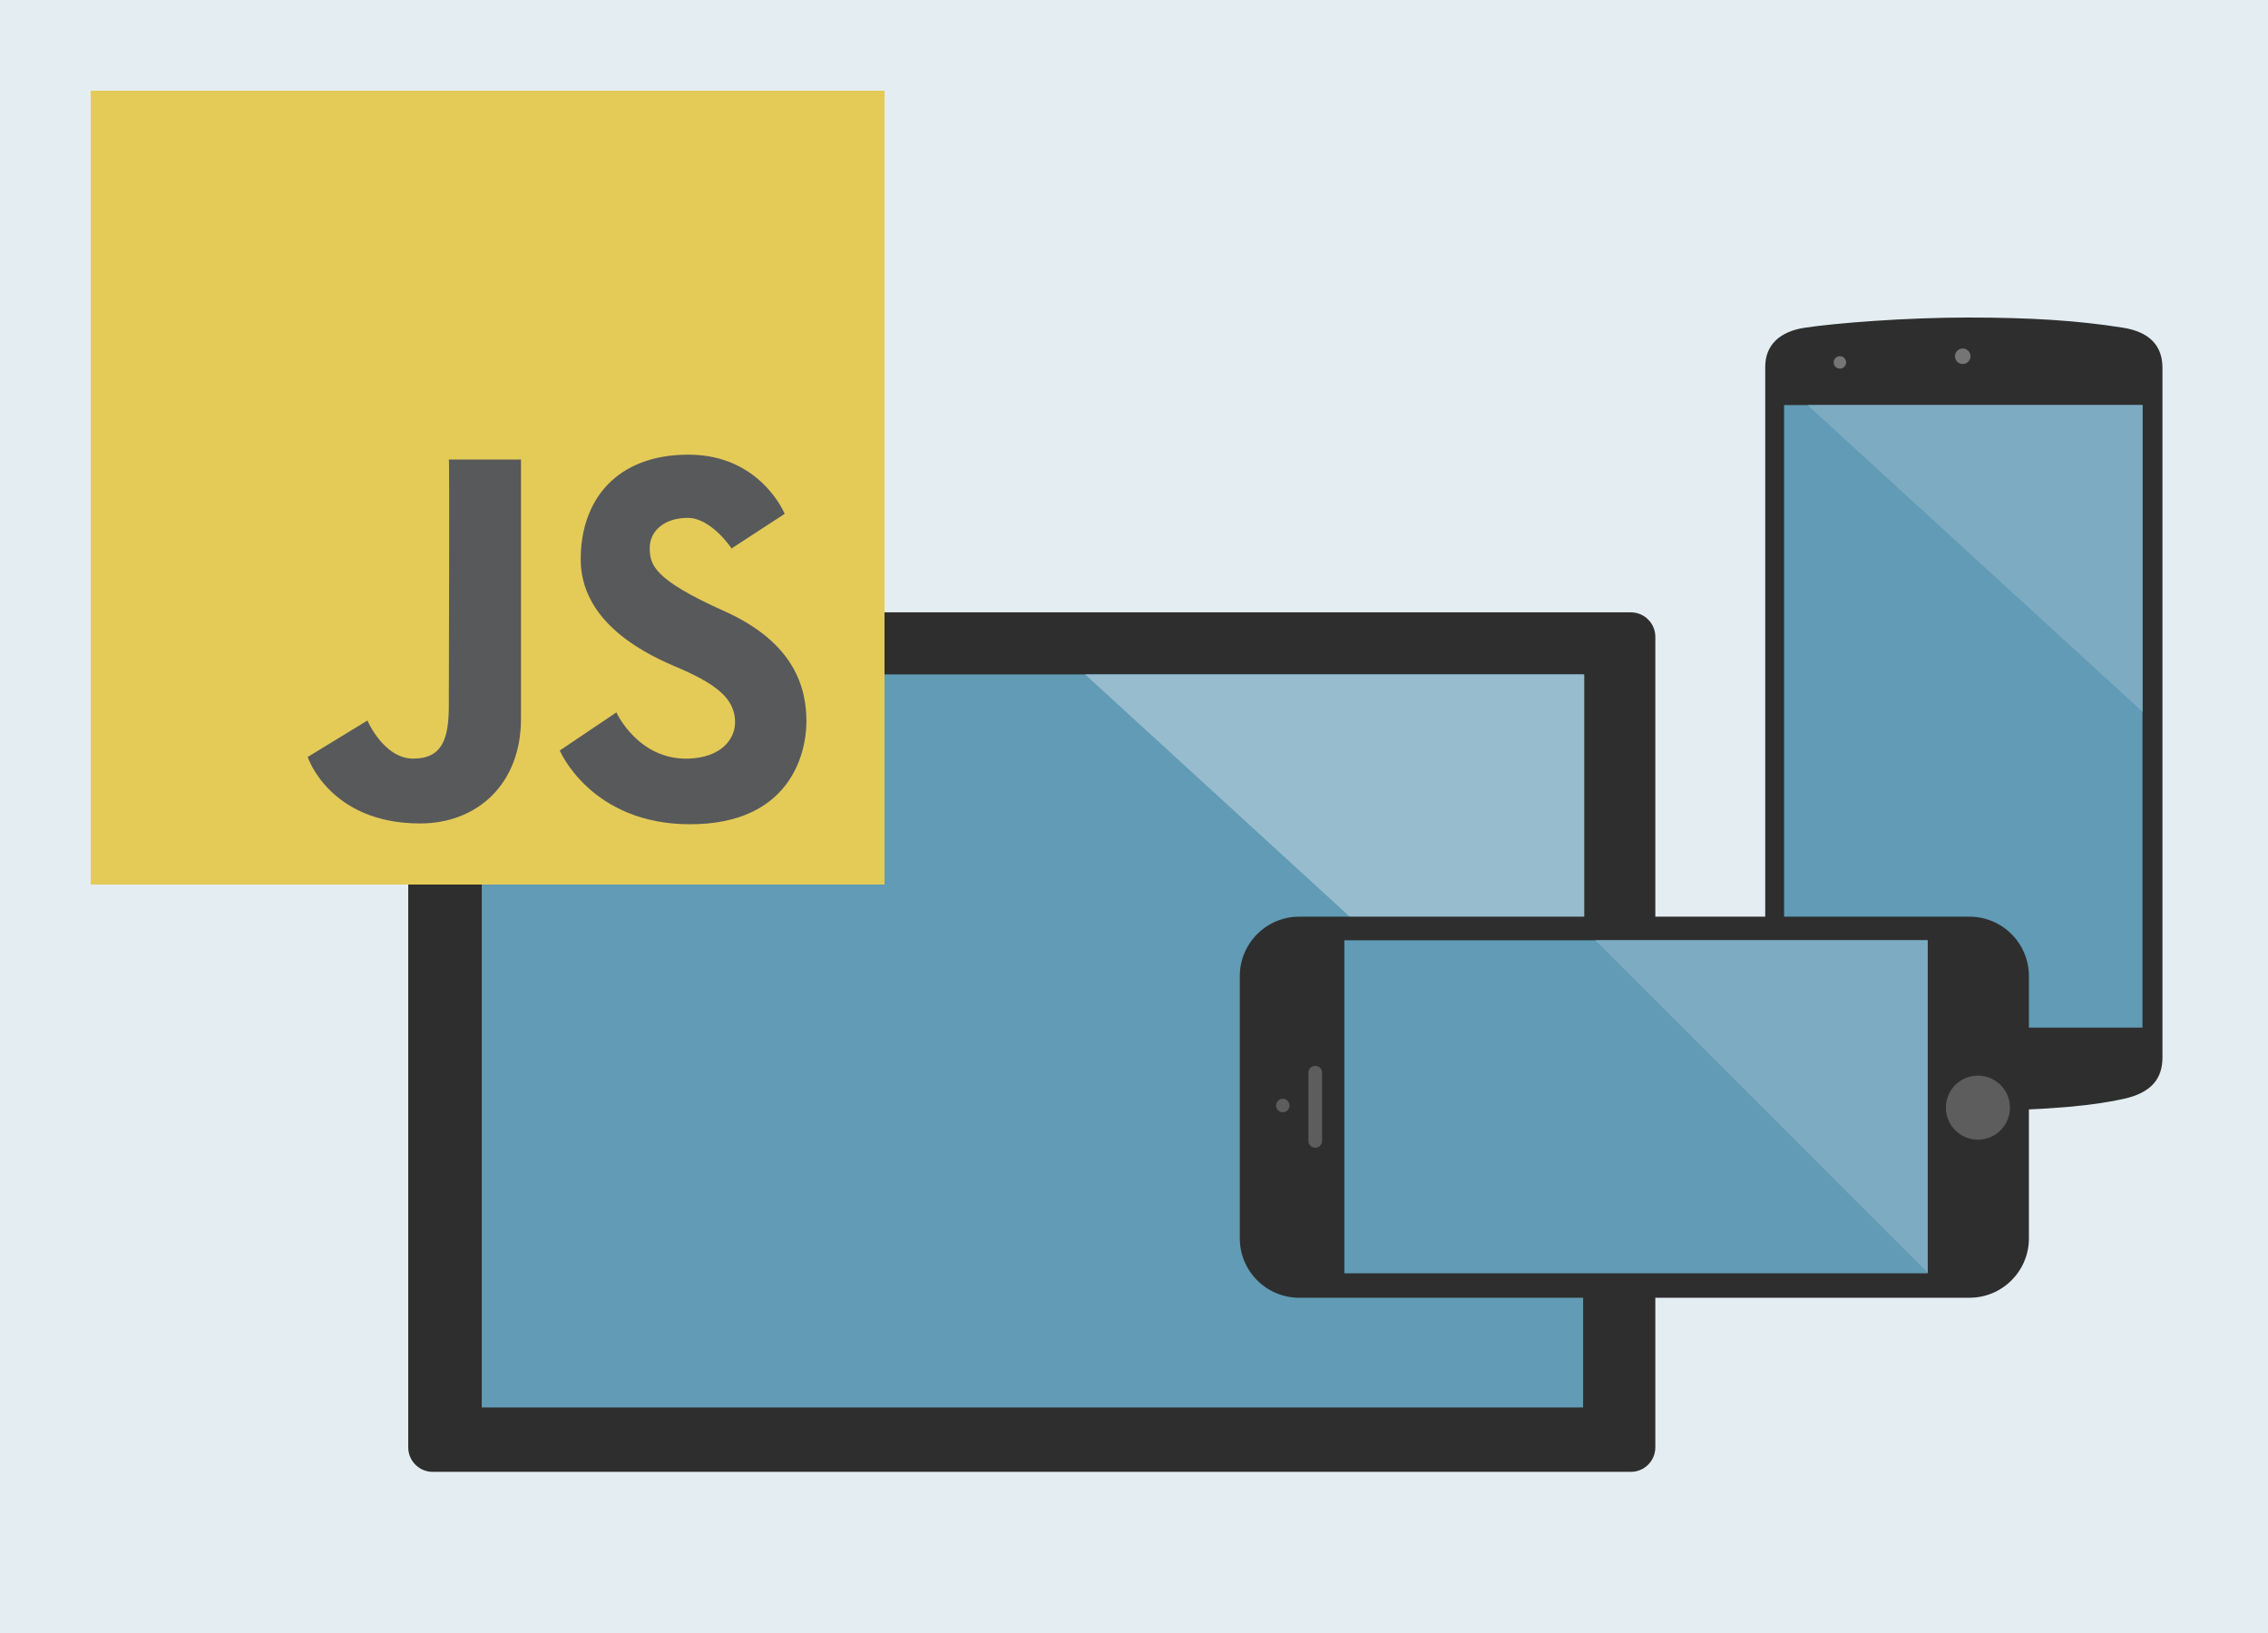 <?xml version="1.0" encoding="utf-8"?>
<!-- Generator: Adobe Illustrator 20.1.0, SVG Export Plug-In . SVG Version: 6.00 Build 0)  -->
<svg version="1.1" id="Layer_1" xmlns="http://www.w3.org/2000/svg" xmlns:xlink="http://www.w3.org/1999/xlink" x="0px" y="0px"
	 viewBox="0 0 200 144" style="enable-background:new 0 0 200 144;" xml:space="preserve">
<style type="text/css">
	.st0{fill:#E4EDF1;}
	.st1{fill:#E3E3E3;}
	.st2{fill:#5E5E5E;}
	.st3{fill:#2E2E2E;}
	.st4{fill:#7CABC2;}
	.st5{fill:#96BCCE;}
	.st6{fill:#2C3E50;}
	.st7{clip-path:url(#SVGID_2_);fill:#447995;}
	.st8{fill:#FFFFFF;}
	
		.st9{fill-rule:evenodd;clip-rule:evenodd;fill:none;stroke:#E3E3E3;stroke-width:1.309;stroke-linecap:round;stroke-linejoin:round;stroke-miterlimit:10;stroke-dasharray:1.309,2.618;}
	.st10{fill:#5D5D5D;}
	.st11{fill:#C7C7C7;}
	.st12{fill:none;stroke:#909090;stroke-width:1.174;stroke-miterlimit:10;stroke-dasharray:2.349,3.523;}
	.st13{fill:#395B71;}
	.st14{fill-rule:evenodd;clip-rule:evenodd;fill:#395B71;}
	.st15{fill-rule:evenodd;clip-rule:evenodd;fill:#2E2E2E;}
	.st16{fill:#2C3E58;}
	.st17{fill:#447995;}
	.st18{fill:none;}
	.st19{fill:#4889A8;}
	.st20{fill:#929090;}
	.st21{fill:#96BBCD;}
	.st22{fill:#3A5C71;}
	.st23{fill:#757575;}
	.st24{fill:#682A7A;}
	.st25{fill:#478AA9;}
	.st26{fill:#672A79;}
	.st27{fill:#334D63;}
	.st28{fill:#5D5F5E;}
	.st29{fill:#FAB516;}
	.st30{fill:#F5891F;}
	.st31{fill:#CB6D29;}
	.st32{fill:#171717;}
	.st33{fill:#CADEE6;}
	.st34{opacity:0.41;fill:#929090;}
	.st35{clip-path:url(#SVGID_4_);}
	.st36{clip-path:url(#SVGID_6_);}
	.st37{fill:#FE8B0C;}
	.st38{fill:#231F20;}
	.st39{fill:#909090;}
	.st40{fill:#2E2E2E;stroke:#8F8F8F;stroke-width:0.751;stroke-miterlimit:10;}
	.st41{fill:#8F8F8F;}
	.st42{fill:#C6C6C6;}
	.st43{fill:#777677;}
	.st44{fill:#D9DCE1;}
	.st45{clip-path:url(#SVGID_8_);}
	.st46{fill:none;stroke:#909090;stroke-miterlimit:10;stroke-dasharray:2,2;}
	.st47{fill:#ACACAC;}
	.st48{fill-rule:evenodd;clip-rule:evenodd;fill:#7CABC2;}
	.st49{fill-rule:evenodd;clip-rule:evenodd;fill:#478AA9;}
	.st50{clip-path:url(#SVGID_10_);}
	.st51{clip-path:url(#SVGID_12_);}
	.st52{fill:#7DB912;}
	.st53{fill:#B2B9C2;}
	.st54{fill:#B0CDDA;}
	.st55{clip-path:url(#SVGID_14_);fill:#333333;}
	.st56{clip-path:url(#SVGID_14_);fill:none;}
	.st57{clip-path:url(#SVGID_14_);fill:#7DB912;}
	.st58{clip-path:url(#SVGID_14_);fill:#FFFFFF;}
	.st59{clip-path:url(#SVGID_16_);fill:#333333;}
	.st60{clip-path:url(#SVGID_16_);fill:none;}
	.st61{clip-path:url(#SVGID_16_);fill:#395B71;}
	.st62{clip-path:url(#SVGID_16_);fill:#FFFFFF;}
	.st63{clip-path:url(#SVGID_16_);fill:#D1D2D2;}
	.st64{clip-path:url(#SVGID_18_);fill:#333333;}
	.st65{clip-path:url(#SVGID_18_);fill:none;}
	.st66{clip-path:url(#SVGID_18_);fill:#478AA9;}
	.st67{clip-path:url(#SVGID_18_);fill:#FFFFFF;}
	.st68{fill:#F58B20;}
	.st69{fill:#2B2B2B;}
	.st70{fill:#3B77AD;}
	.st71{fill:#F7CD13;}
	.st72{fill:#464646;}
	.st73{fill:#929497;}
	.st74{fill:#A6A8AB;}
	.st75{fill:#2F75BB;}
	.st76{fill:none;stroke:#757575;stroke-width:0.502;stroke-miterlimit:10;}
	.st77{fill:#3C88C6;}
	.st78{fill:#E4CB58;}
	.st79{fill:#58595B;}
	.st80{fill:#007ACC;}
	.st81{fill:#E4E4E5;}
	.st82{fill:#E73F24;}
	.st83{fill:#F58B23;}
	.st84{fill:#ADADAD;}
	.st85{fill:#959595;}
	.st86{fill-rule:evenodd;clip-rule:evenodd;fill:none;stroke:#E3E3E3;stroke-width:1.16;stroke-miterlimit:10;}
	.st87{fill-rule:evenodd;clip-rule:evenodd;fill:none;stroke:#4889A8;stroke-width:1.16;stroke-miterlimit:10;}
	.st88{fill-rule:evenodd;clip-rule:evenodd;fill:none;stroke:#0C8A44;stroke-width:1.16;stroke-miterlimit:10;}
	.st89{fill:#DB58DB;}
	.st90{fill:#B4079C;}
	.st91{fill:#9A37AF;}
	.st92{fill:#721481;}
	.st93{fill:#73AA24;}
	.st94{fill:#05930C;}
	.st95{fill:#2581BF;}
	.st96{fill:#004E8C;}
	.st97{fill:none;stroke:#909090;stroke-width:0.92;stroke-miterlimit:10;}
	.st98{fill:none;stroke:#909090;stroke-width:0.949;stroke-miterlimit:10;}
	.st99{fill:none;stroke:#909090;stroke-width:0.899;stroke-miterlimit:10;}
	.st100{fill:none;stroke:#909090;stroke-width:0.848;stroke-miterlimit:10;}
	.st101{fill:none;stroke:#909090;stroke-width:0.797;stroke-miterlimit:10;}
	.st102{fill:none;stroke:#909090;stroke-width:0.747;stroke-miterlimit:10;}
	.st103{fill:none;stroke:#909090;stroke-width:0.696;stroke-miterlimit:10;}
	.st104{fill:none;stroke:#447995;stroke-miterlimit:10;}
	.st105{fill:#FFFFFF;stroke:#96BCCE;stroke-width:0.75;stroke-miterlimit:10;}
	.st106{clip-path:url(#SVGID_20_);}
	.st107{fill:#08BBF1;}
	.st108{fill:#0AA5E2;}
	.st109{fill:#B2D7F0;}
	.st110{fill:#181717;}
	.st111{fill:#F3AF21;}
	.st112{fill:none;stroke:#5D5D5D;stroke-width:0.835;stroke-miterlimit:10;}
	.st113{fill:none;stroke:#5D5D5D;stroke-width:1.353;stroke-miterlimit:10;}
	.st114{fill-rule:evenodd;clip-rule:evenodd;fill:#7DB912;}
	.st115{fill:#333333;}
	.st116{fill:none;stroke:#FFFFFF;stroke-width:0.225;stroke-linecap:round;stroke-linejoin:round;stroke-miterlimit:10;}
	.st117{fill:#737374;}
	.st118{fill:#515050;}
	.st119{fill:none;stroke:#000000;stroke-width:0.45;stroke-miterlimit:1;}
	.st120{fill:#619BB5;}
	.st121{fill:none;stroke:#395B71;stroke-width:0.234;stroke-miterlimit:10;}
	.st122{fill:#32383D;}
	.st123{fill:#00BCF2;}
	.st124{fill:#2C2737;}
	.st125{fill:#201D29;}
	.st126{fill:#22BAED;}
	.st127{fill:#221F1F;}
	.st128{clip-path:url(#SVGID_22_);}
	.st129{clip-path:url(#SVGID_24_);}
	.st130{fill:#5E615F;}
	.st131{fill:none;stroke:#767676;stroke-width:0.199;stroke-miterlimit:10;}
	.st132{fill:#699F63;}
	.st133{fill-rule:evenodd;clip-rule:evenodd;fill:#333333;}
	.st134{fill-rule:evenodd;clip-rule:evenodd;fill:#699F63;}
	.st135{clip-path:url(#XMLID_3_);}
	.st136{fill:url(#SVGID_25_);}
	.st137{fill:url(#SVGID_26_);}
	.st138{fill:url(#SVGID_27_);}
	.st139{fill:url(#SVGID_28_);}
	.st140{fill:url(#SVGID_29_);}
	.st141{fill:url(#SVGID_30_);}
	.st142{fill:#00890B;}
	.st143{clip-path:url(#SVGID_32_);}
	.st144{fill:#515150;}
	.st145{fill:#457994;}
	.st146{fill:#F16424;}
	.st147{fill:#8B6AB1;}
	.st148{fill:#5C2D91;}
	.st149{clip-path:url(#SVGID_34_);fill:#447995;}
</style>
<rect x="0" class="st0" width="200" height="144"/>
<g>
	<g>
		<path class="st3" d="M187.302,96.893c-2.381,0.536-6.428,1.041-13.651,1.041s-12.56-0.524-14.589-1.046s-3.399-1.74-3.399-3.662
			V32.365c0-1.957,1.295-3.136,3.489-3.466C161.95,28.48,168.068,28,173.559,28s9.638,0.26,13.65,0.896
			c2.352,0.373,3.485,1.592,3.485,3.547v60.789C190.695,95.152,189.683,96.357,187.302,96.893z"/>
		<rect x="157.327" y="35.721" class="st120" width="31.606" height="54.895"/>
		<circle class="st23" cx="173.081" cy="31.415" r="0.685"/>
		<circle class="st23" cx="162.248" cy="31.957" r="0.55"/>
		<polygon class="st4" points="188.933,62.769 188.933,35.718 159.388,35.718 		"/>
	</g>
	<g>
		<g>
			<path class="st3" d="M143.815,129.789H38.157c-1.191,0-2.157-0.966-2.157-2.157V56.154c0-1.191,0.966-2.157,2.157-2.157h105.658
				c1.191,0,2.157,0.966,2.157,2.157v71.477C145.972,128.823,145.006,129.789,143.815,129.789z"/>
			<rect x="42.483" y="59.47" class="st120" width="97.123" height="64.643"/>
			<polygon class="st28" points="141.676,92.954 144.224,93.273 144.224,90.672 141.676,90.991 			"/>
			<polygon class="st5" points="139.706,99.773 139.706,59.474 95.691,59.474 			"/>
		</g>
	</g>
	<g>
		<g>
			<path class="st3" d="M178.916,86.075v23.121c0,2.895-2.347,5.241-5.241,5.241h-59.104c-2.895,0-5.241-2.347-5.241-5.241V86.075
				c0-2.895,2.347-5.241,5.241-5.241h59.104C176.57,80.834,178.916,83.181,178.916,86.075z"/>
			
				<rect x="129.588" y="71.876" transform="matrix(4.493834e-11 -1 1 4.493834e-11 46.673 241.87)" class="st120" width="29.366" height="51.447"/>
			<circle class="st10" cx="113.121" cy="97.487" r="0.595"/>
			<circle class="st10" cx="174.418" cy="97.673" r="2.825"/>
			<g>
				<path class="st10" d="M116.586,94.588v6.022c0,0.332-0.27,0.602-0.602,0.602c-0.333,0-0.602-0.27-0.602-0.602v-6.022
					c0-0.332,0.27-0.602,0.602-0.602C116.316,93.986,116.586,94.255,116.586,94.588z"/>
			</g>
		</g>
		<polygon class="st4" points="169.977,112.218 169.977,82.913 140.673,82.913 		"/>
	</g>
</g>
<g>
	<rect x="8" y="8" class="st78" width="70" height="70"/>
	<g>
		<path class="st79" d="M39.581,40.521h6.361c0,0,0,17.154,0,22.872s-3.83,9.22-8.892,9.22c-8.003,0-9.918-5.861-9.918-5.861
			l5.267-3.216c0,0,1.436,3.359,4.035,3.359s3.146-1.787,3.146-4.717C39.581,59.248,39.649,40.45,39.581,40.521z"/>
		<path class="st79" d="M64.478,48.383l4.719-3.073c0,0-2.12-5.218-8.481-5.218s-9.507,4.003-9.507,9.22s4.953,8.032,8.276,9.435
			c3.557,1.501,5.335,2.788,5.335,4.932c0,1.572-1.301,3.126-4.104,3.216c-4.446,0.143-6.361-4.074-6.361-4.074l-4.993,3.359
			c0,0,2.736,6.504,11.491,6.504s10.26-6.147,10.26-9.077c0-2.93-1.026-6.933-7.25-9.721c-6.224-2.788-6.566-4.074-6.566-5.575
			s1.3-2.645,3.351-2.645c2.052,0,3.83,2.645,3.83,2.645"/>
	</g>
</g>
</svg>
